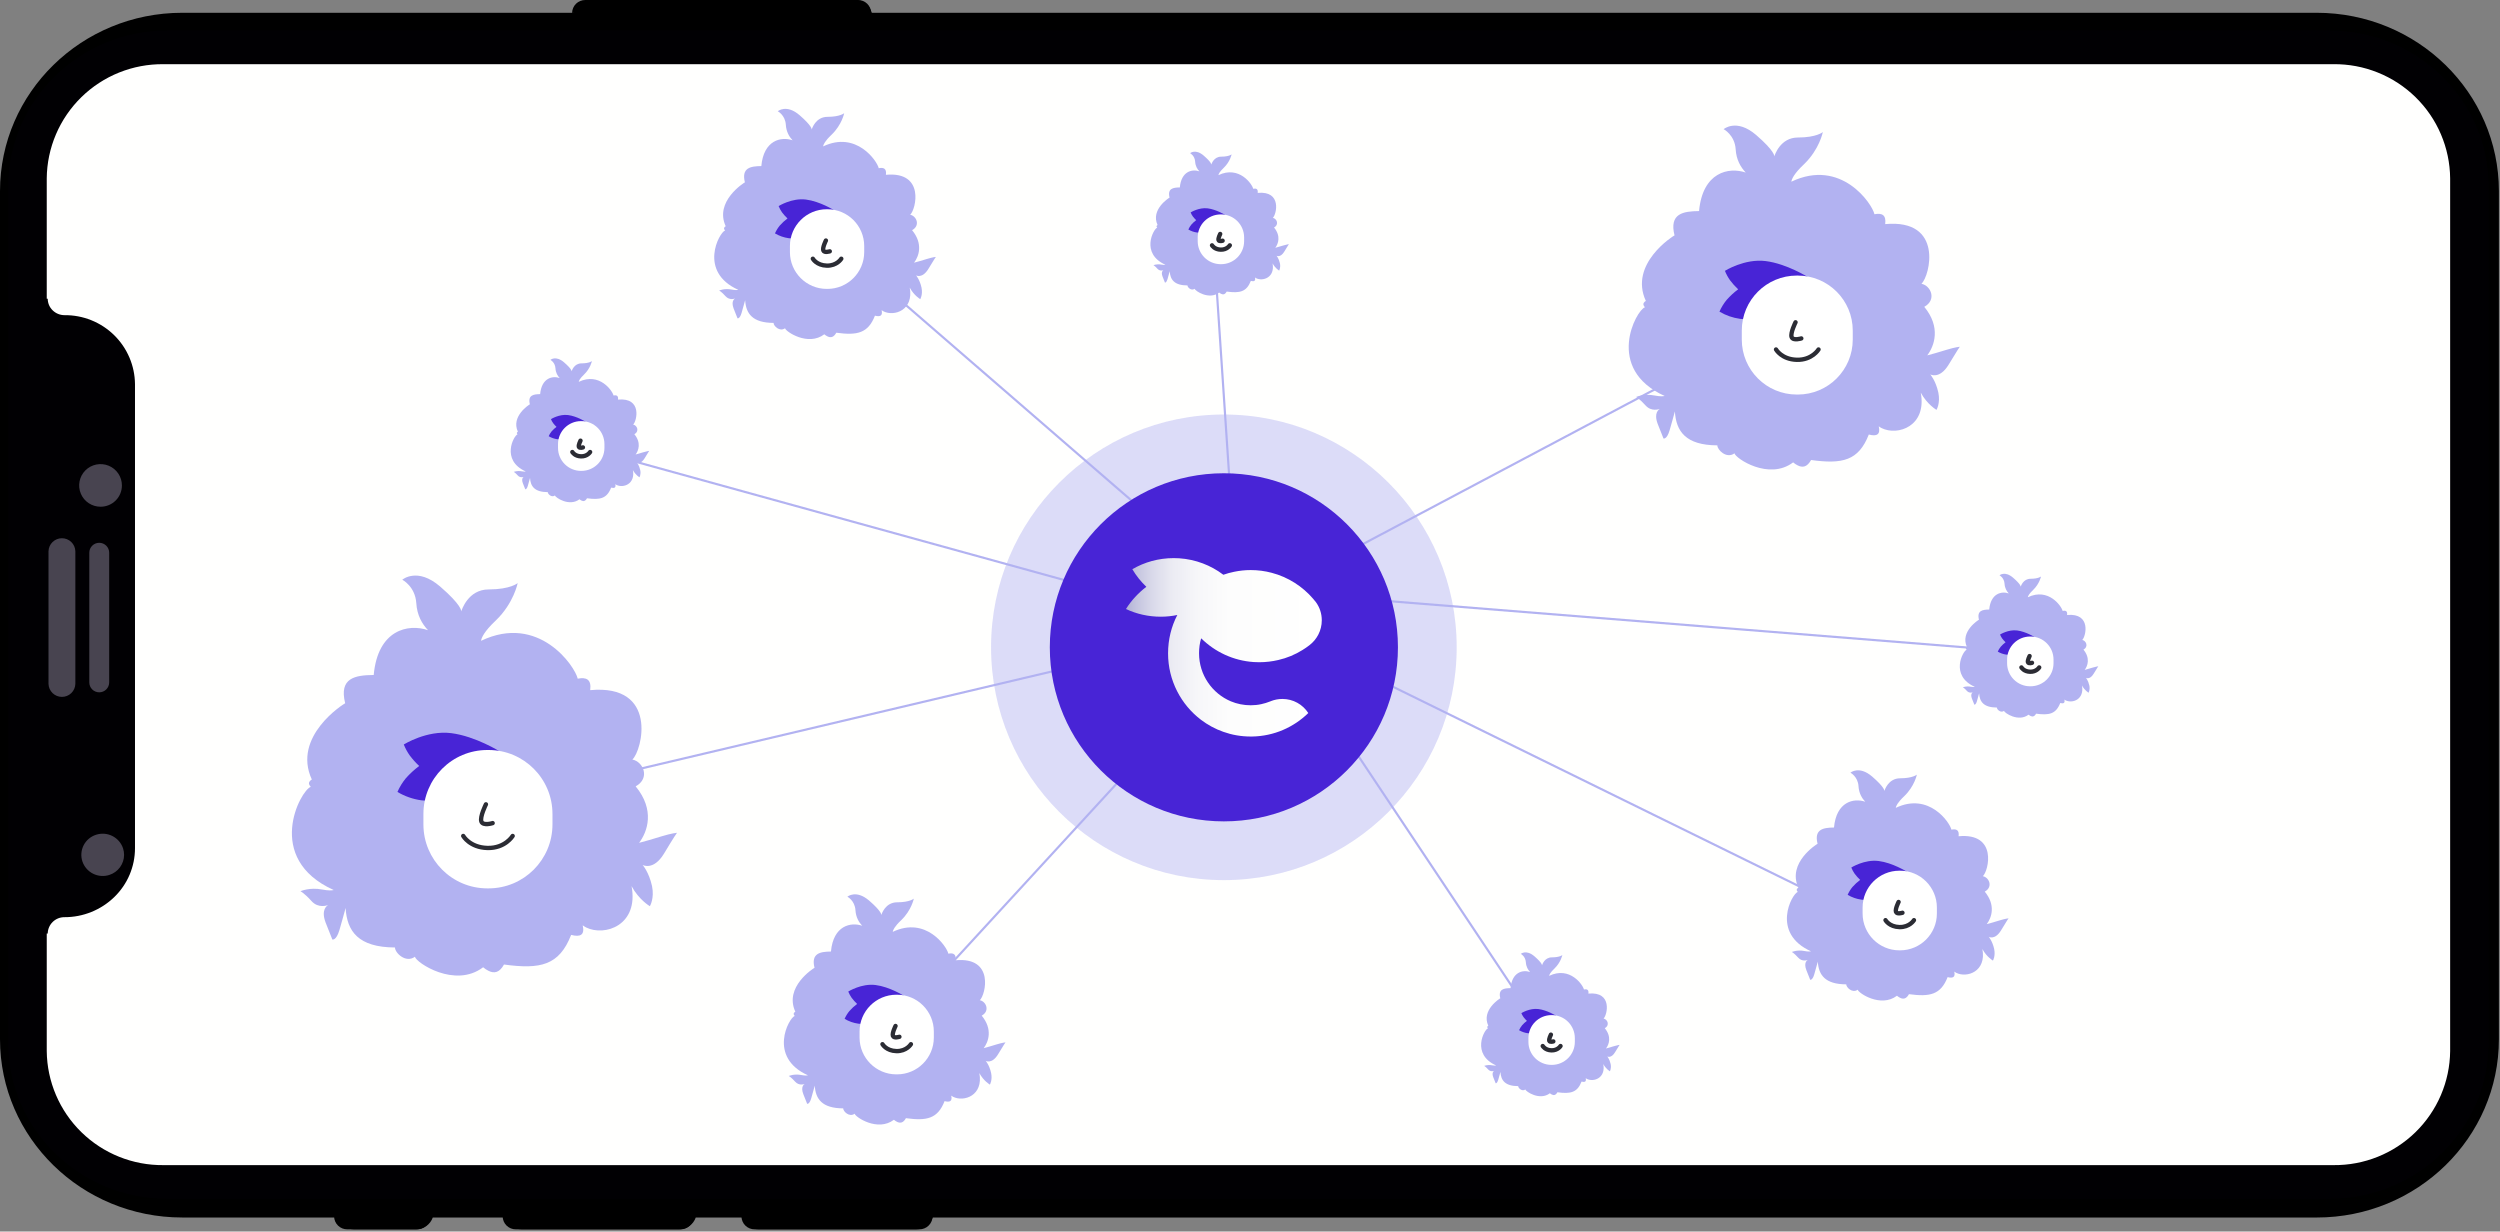 <svg width="1149" height="566" viewBox="0 0 1149 566" fill="none" xmlns="http://www.w3.org/2000/svg">
<rect x="0" y="0" width="1149" height="566" fill="#808080" stroke="none"/>
<path d="M263.776 5.875H83.738C37.508 5.875 0 42.589 0 87.859L0 477.601C0 522.874 37.508 559.563 83.738 559.563H155.016C155.574 561.154 156.615 562.532 157.994 563.507C159.373 564.481 161.022 565.004 162.713 565.003H191.174C192.868 565.01 194.523 564.491 195.908 563.517C197.294 562.544 198.34 561.164 198.903 559.57H232.051C232.614 561.165 233.662 562.544 235.047 563.518C236.433 564.492 238.088 565.011 239.784 565.003H312.069C313.761 565.01 315.412 564.49 316.793 563.516C318.174 562.542 319.216 561.163 319.773 559.57H340.955C341.517 561.164 342.562 562.544 343.946 563.517C345.33 564.491 346.984 565.01 348.678 565.003H420.963C422.658 565.01 424.313 564.491 425.698 563.517C427.083 562.544 428.13 561.164 428.693 559.57L1064.75 559.57C1111 559.57 1148.49 522.874 1148.49 477.609V87.859C1148.49 42.581 1110.99 5.875 1064.73 5.875L400.68 5.875C400.192 4.177 399.16 2.684 397.742 1.625C396.325 0.566 394.599 -0.002 392.827 0.008H271.629C269.858 -0.002 268.132 0.566 266.714 1.625C265.296 2.684 264.265 4.177 263.776 5.875ZM1065.75 16.715C1105.84 16.715 1138.34 48.529 1138.34 87.764V477.684C1138.34 516.942 1105.84 548.761 1065.75 548.761L82.748 548.761C42.663 548.761 10.158 516.947 10.158 477.684L10.158 87.764C10.158 48.529 42.661 16.715 82.748 16.715L1065.75 16.715Z" fill="black"/>
<rect x="10.492" y="550.508" width="531" height="1125" rx="70" transform="rotate(-90 10.492 550.508)" fill="#FFFFFE"/>
<path d="M204.492 374.508L568.492 288.508L265.992 205.008M385.492 113.508L568.492 272.008L556.992 100.008M842.492 135.508L584.992 272.008L933.992 300.008M842.492 415.008L584.992 288.508L711.992 479.008M568.492 300.008L403.992 479.008" stroke="#B2B2F1"/>
<path d="M227.838 285.206C236.128 277.257 237.923 267.986 237.923 267.986C237.923 267.986 234.663 270.891 224.582 270.904C215.106 270.916 212.182 280.43 211.982 281.035C212.022 280.753 212.137 278.093 202.28 269.562C191.777 260.508 184.894 266.441 184.894 266.441C184.894 266.441 190.828 269.496 191.328 277.193C191.662 282.794 194.01 286.781 196.717 289.638C187.597 286.507 173.651 289.426 171.759 310.223C163.251 310.314 155.713 311.492 158.641 323.216C157.996 323.499 134.156 338.399 143.31 358.255C142.746 358.578 142.344 358.982 142.143 359.385C141.822 360.03 141.985 360.715 142.833 361.641C138.159 363.138 121.127 394.512 153.376 409.06C152.57 409.262 150.998 409.385 148.053 408.825C142.365 407.704 138.095 409.603 138.095 409.603C138.095 409.603 139.952 410.528 143.185 414.15C146.297 417.612 150.367 416.116 150.85 415.954C150.448 416.156 147.346 417.933 149.658 424.015C151.685 429.252 152.738 431.789 152.738 431.789C152.738 431.789 154.514 432.472 155.996 427.473C157.077 423.885 158.157 419.693 158.837 417.314C159.465 427.993 164.642 435.401 181.537 435.46C181.462 437.838 186.432 442.829 190.7 439.72C191.189 442.379 209.078 454.406 222.042 444.557C222.89 445.281 223.738 445.804 224.545 446.206C227.129 447.492 229.547 447.086 231.636 443.295C248.335 445.571 257.001 443.747 262.496 429.675C266.773 430.798 268.827 429.707 267.809 425.276C268.334 425.638 268.779 425.96 269.344 426.241C277.982 430.542 293.617 425.243 290.273 407.274C293.673 413.596 298.679 416.492 298.679 416.492C298.679 416.492 300.849 412.942 299.668 407.222C298.243 400.775 295.333 397.515 295.333 397.515C295.333 397.515 300.259 400.37 305.161 392.344C309.943 384.359 311.15 382.745 311.15 382.745C311.15 382.745 308.731 382.95 304.096 384.366C300.147 385.621 296.52 386.633 293.739 387.362C297.6 382.239 301.127 372.321 292.153 361.411C298.96 357.654 295.678 350.082 290.635 349.081C295.223 344.925 302.619 314.288 271.253 317.189C271.928 312.191 269.426 311.146 265.516 311.917C264.295 306.277 247.67 281.796 221.083 294.524C221.282 293.113 222.526 290.21 227.838 285.206Z" fill="#B2B2F1"/>
<path d="M229.938 345.51C229.938 345.51 218.621 338.38 207.379 336.951C196.137 335.523 185.579 342.17 185.579 342.17C186.29 343.948 187.208 345.636 188.311 347.201C189.617 348.94 191.072 350.561 192.659 352.047C190.421 353.716 188.361 355.61 186.51 357.7C184.945 359.605 183.65 361.717 182.66 363.975C186.03 365.98 189.768 367.289 193.653 367.826C199.926 368.635 207.754 367.211 207.754 367.211L229.938 345.51Z" fill="#4824D6"/>
<path d="M224.524 344.699H223.993C207.76 344.699 194.601 357.861 194.601 374.098V378.901C194.601 395.138 207.76 408.301 223.993 408.301H224.524C240.757 408.301 253.917 395.138 253.917 378.901V374.098C253.917 357.861 240.757 344.699 224.524 344.699Z" fill="white"/>
<path d="M212.898 384.205C212.898 384.205 215.896 389.525 224.029 389.728C232.162 389.931 235.62 384.205 235.62 384.205" stroke="#2B2C34" stroke-width="2" stroke-linecap="round"/>
<path d="M223.333 369.669C223.333 369.669 220.465 375.407 221.237 377.565C222.008 379.722 226.418 378.299 226.418 378.299" stroke="#2B2C34" stroke-width="2" stroke-linecap="round"/>
<path d="M829.103 75.5C836.231 68.665 837.774 60.694 837.774 60.694C837.774 60.694 834.971 63.192 826.304 63.203C818.157 63.213 815.643 71.394 815.471 71.913C815.505 71.671 815.604 69.384 807.129 62.049C798.099 54.265 792.181 59.366 792.181 59.366C792.181 59.366 797.283 61.992 797.713 68.61C798 73.426 800.018 76.853 802.346 79.31C794.505 76.618 782.515 79.128 780.888 97.008C773.573 97.087 767.092 98.1 769.609 108.179C769.055 108.423 748.557 121.234 756.428 138.306C755.943 138.583 755.597 138.93 755.425 139.277C755.148 139.832 755.288 140.421 756.018 141.217C751.999 142.504 737.355 169.479 765.083 181.986C764.39 182.16 763.038 182.266 760.506 181.784C755.615 180.82 751.944 182.454 751.944 182.454C751.944 182.454 753.54 183.248 756.32 186.363C758.996 189.34 762.495 188.053 762.911 187.914C762.565 188.088 759.898 189.616 761.885 194.845C763.628 199.347 764.534 201.529 764.534 201.529C764.534 201.529 766.061 202.116 767.335 197.818C768.264 194.733 769.193 191.128 769.778 189.083C770.317 198.264 774.768 204.634 789.295 204.685C789.23 206.729 793.503 211.02 797.173 208.348C797.593 210.634 812.974 220.974 824.12 212.506C824.849 213.129 825.578 213.578 826.272 213.924C828.493 215.03 830.573 214.681 832.369 211.421C846.726 213.378 854.177 211.809 858.901 199.711C862.578 200.677 864.345 199.739 863.47 195.929C863.921 196.24 864.303 196.517 864.789 196.758C872.216 200.456 885.658 195.9 882.783 180.451C885.707 185.887 890.011 188.376 890.011 188.376C890.011 188.376 891.877 185.325 890.861 180.406C889.636 174.864 887.134 172.06 887.134 172.06C887.134 172.06 891.369 174.515 895.584 167.615C899.696 160.749 900.733 159.362 900.733 159.362C900.733 159.362 898.653 159.538 894.669 160.755C891.273 161.834 888.155 162.704 885.764 163.331C889.083 158.926 892.116 150.399 884.4 141.019C890.252 137.789 887.43 131.279 883.095 130.418C887.04 126.844 893.399 100.503 866.431 102.998C867.011 98.701 864.86 97.802 861.498 98.465C860.448 93.615 846.155 72.567 823.296 83.511C823.466 82.298 824.536 79.802 829.103 75.5Z" fill="#B2B2F1"/>
<path d="M830.909 127.348C830.909 127.348 821.178 121.217 811.513 119.989C801.847 118.761 792.769 124.476 792.769 124.476C793.381 126.004 794.17 127.456 795.119 128.802C796.242 130.296 797.492 131.69 798.857 132.968C796.933 134.403 795.162 136.032 793.57 137.828C792.225 139.466 791.111 141.282 790.26 143.223C793.158 144.947 796.371 146.073 799.711 146.535C805.105 147.23 811.835 146.005 811.835 146.005L830.909 127.348Z" fill="#4824D6"/>
<path d="M826.254 126.65H825.798C811.841 126.65 800.526 137.967 800.526 151.927V156.057C800.526 170.017 811.841 181.334 825.798 181.334H826.254C840.211 181.334 851.525 170.017 851.525 156.057V151.927C851.525 137.967 840.211 126.65 826.254 126.65Z" fill="white"/>
<path d="M816.258 160.617C816.258 160.617 818.836 165.19 825.828 165.365C832.821 165.539 835.794 160.617 835.794 160.617" stroke="#2B2C34" stroke-width="2" stroke-linecap="round"/>
<path d="M825.23 148.119C825.23 148.119 822.764 153.053 823.428 154.908C824.091 156.762 827.882 155.539 827.882 155.539" stroke="#2B2C34" stroke-width="2" stroke-linecap="round"/>
<path d="M382.18 61.931C386.951 57.356 387.985 52.02 387.985 52.02C387.985 52.02 386.108 53.693 380.306 53.7C374.852 53.707 373.17 59.183 373.054 59.531C373.077 59.369 373.144 57.838 367.471 52.928C361.426 47.717 357.464 51.132 357.464 51.132C357.464 51.132 360.879 52.89 361.167 57.319C361.36 60.543 362.71 62.838 364.269 64.482C359.02 62.68 350.994 64.36 349.905 76.329C345.008 76.382 340.669 77.06 342.354 83.807C341.983 83.97 328.262 92.546 333.531 103.974C333.207 104.16 332.975 104.392 332.859 104.624C332.675 104.996 332.768 105.39 333.257 105.923C330.566 106.784 320.764 124.841 339.325 133.214C338.861 133.33 337.956 133.401 336.261 133.079C332.987 132.433 330.529 133.527 330.529 133.527C330.529 133.527 331.598 134.059 333.459 136.144C335.25 138.136 337.592 137.275 337.871 137.182C337.639 137.298 335.854 138.321 337.184 141.821C338.351 144.835 338.957 146.296 338.957 146.296C338.957 146.296 339.979 146.689 340.832 143.811C341.454 141.746 342.076 139.334 342.468 137.965C342.829 144.11 345.808 148.374 355.532 148.408C355.489 149.777 358.349 152.649 360.806 150.86C361.087 152.391 371.383 159.312 378.844 153.644C379.332 154.061 379.82 154.361 380.285 154.593C381.772 155.333 383.164 155.099 384.366 152.918C393.977 154.227 398.964 153.177 402.127 145.079C404.588 145.725 405.771 145.097 405.185 142.547C405.487 142.755 405.743 142.94 406.068 143.102C411.04 145.578 420.038 142.528 418.113 132.186C420.071 135.825 422.952 137.491 422.952 137.491C422.952 137.491 424.201 135.449 423.521 132.156C422.701 128.446 421.026 126.569 421.026 126.569C421.026 126.569 423.861 128.213 426.682 123.593C429.435 118.998 430.129 118.069 430.129 118.069C430.129 118.069 428.737 118.187 426.069 119.002C423.797 119.724 421.709 120.306 420.109 120.726C422.33 117.777 424.361 112.069 419.196 105.79C423.113 103.628 421.224 99.27 418.322 98.694C420.963 96.302 425.219 78.669 407.167 80.339C407.556 77.462 406.115 76.861 403.865 77.305C403.162 74.058 393.594 59.969 378.292 67.294C378.407 66.482 379.123 64.811 382.18 61.931Z" fill="#B2B2F1"/>
<path d="M383.389 96.639C383.389 96.639 376.875 92.535 370.405 91.713C363.935 90.891 357.858 94.716 357.858 94.716C358.268 95.74 358.796 96.712 359.431 97.612C360.183 98.613 361.02 99.546 361.933 100.401C360.645 101.362 359.459 102.452 358.394 103.655C357.494 104.751 356.748 105.966 356.178 107.266C358.118 108.42 360.269 109.174 362.505 109.483C366.116 109.948 370.621 109.128 370.621 109.128L383.389 96.639Z" fill="#4824D6"/>
<path d="M380.273 96.172H379.967C370.624 96.172 363.051 103.747 363.051 113.092V115.857C363.051 125.202 370.624 132.777 379.967 132.777H380.273C389.616 132.777 397.189 125.202 397.189 115.857V113.092C397.189 103.747 389.616 96.172 380.273 96.172Z" fill="white"/>
<path d="M373.582 118.909C373.582 118.909 375.307 121.971 379.988 122.088C384.668 122.204 386.659 118.909 386.659 118.909" stroke="#2B2C34" stroke-width="2" stroke-linecap="round"/>
<path d="M379.587 110.543C379.587 110.543 377.937 113.846 378.381 115.087C378.825 116.329 381.363 115.51 381.363 115.51" stroke="#2B2C34" stroke-width="2" stroke-linecap="round"/>
<path d="M875.18 365.932C879.951 361.356 880.985 356.02 880.985 356.02C880.985 356.02 879.108 357.693 873.306 357.7C867.852 357.707 866.17 363.183 866.054 363.531C866.077 363.369 866.144 361.838 860.471 356.928C854.426 351.717 850.464 355.131 850.464 355.131C850.464 355.131 853.879 356.89 854.167 361.319C854.36 364.543 855.71 366.838 857.269 368.482C852.02 366.68 843.994 368.36 842.905 380.329C838.008 380.382 833.669 381.06 835.354 387.807C834.983 387.97 821.262 396.546 826.531 407.974C826.207 408.16 825.975 408.392 825.859 408.624C825.675 408.996 825.768 409.39 826.257 409.923C823.566 410.784 813.764 428.841 832.325 437.214C831.861 437.33 830.956 437.401 829.261 437.079C825.987 436.433 823.529 437.527 823.529 437.527C823.529 437.527 824.598 438.059 826.459 440.144C828.25 442.136 830.592 441.275 830.871 441.182C830.639 441.298 828.854 442.321 830.184 445.821C831.351 448.835 831.957 450.296 831.957 450.296C831.957 450.296 832.979 450.689 833.832 447.811C834.454 445.746 835.076 443.334 835.468 441.965C835.829 448.11 838.808 452.374 848.532 452.408C848.489 453.777 851.349 456.649 853.806 454.86C854.087 456.391 864.383 463.312 871.844 457.644C872.332 458.061 872.82 458.361 873.285 458.593C874.772 459.333 876.164 459.099 877.366 456.918C886.977 458.227 891.964 457.177 895.127 449.079C897.588 449.725 898.771 449.097 898.185 446.547C898.487 446.755 898.743 446.94 899.068 447.102C904.04 449.578 913.038 446.528 911.113 436.186C913.071 439.825 915.952 441.491 915.952 441.491C915.952 441.491 917.201 439.449 916.521 436.156C915.701 432.446 914.026 430.569 914.026 430.569C914.026 430.569 916.861 432.213 919.682 427.593C922.435 422.998 923.129 422.069 923.129 422.069C923.129 422.069 921.737 422.187 919.069 423.002C916.797 423.724 914.709 424.306 913.109 424.726C915.33 421.777 917.361 416.069 912.196 409.79C916.113 407.628 914.224 403.27 911.322 402.694C913.963 400.302 918.219 382.669 900.167 384.339C900.556 381.462 899.115 380.861 896.865 381.305C896.162 378.058 886.594 363.969 871.292 371.294C871.407 370.482 872.123 368.811 875.18 365.932Z" fill="#B2B2F1"/>
<path d="M876.389 400.639C876.389 400.639 869.875 396.535 863.405 395.713C856.935 394.891 850.858 398.716 850.858 398.716C851.268 399.74 851.796 400.712 852.431 401.612C853.183 402.613 854.02 403.546 854.933 404.401C853.645 405.362 852.459 406.452 851.394 407.655C850.494 408.751 849.748 409.966 849.178 411.266C851.118 412.42 853.269 413.174 855.505 413.483C859.116 413.948 863.621 413.128 863.621 413.128L876.389 400.639Z" fill="#4824D6"/>
<path d="M873.273 400.172H872.967C863.624 400.172 856.051 407.747 856.051 417.092V419.857C856.051 429.202 863.624 436.777 872.967 436.777H873.273C882.616 436.777 890.189 429.202 890.189 419.857V417.092C890.189 407.747 882.616 400.172 873.273 400.172Z" fill="white"/>
<path d="M866.582 422.909C866.582 422.909 868.307 425.971 872.988 426.088C877.668 426.204 879.659 422.909 879.659 422.909" stroke="#2B2C34" stroke-width="2" stroke-linecap="round"/>
<path d="M872.587 414.543C872.587 414.543 870.937 417.846 871.381 419.087C871.825 420.329 874.363 419.51 874.363 419.51" stroke="#2B2C34" stroke-width="2" stroke-linecap="round"/>
<path d="M414.18 422.932C418.951 418.356 419.985 413.02 419.985 413.02C419.985 413.02 418.108 414.693 412.306 414.7C406.852 414.707 405.17 420.183 405.054 420.531C405.077 420.369 405.144 418.838 399.471 413.928C393.426 408.717 389.464 412.131 389.464 412.131C389.464 412.131 392.879 413.89 393.167 418.319C393.36 421.543 394.71 423.838 396.269 425.482C391.02 423.68 382.994 425.36 381.905 437.329C377.008 437.382 372.669 438.06 374.354 444.807C373.983 444.97 360.262 453.546 365.531 464.974C365.207 465.16 364.975 465.392 364.859 465.624C364.675 465.996 364.768 466.39 365.257 466.923C362.566 467.784 352.764 485.841 371.325 494.214C370.861 494.33 369.956 494.401 368.261 494.079C364.987 493.433 362.529 494.527 362.529 494.527C362.529 494.527 363.598 495.059 365.459 497.144C367.25 499.136 369.592 498.275 369.871 498.182C369.639 498.298 367.854 499.321 369.184 502.821C370.351 505.835 370.957 507.296 370.957 507.296C370.957 507.296 371.979 507.689 372.832 504.811C373.454 502.746 374.076 500.334 374.468 498.965C374.829 505.11 377.808 509.374 387.532 509.408C387.489 510.777 390.349 513.649 392.806 511.86C393.087 513.391 403.383 520.312 410.844 514.644C411.332 515.061 411.82 515.361 412.285 515.593C413.772 516.333 415.164 516.099 416.366 513.918C425.977 515.227 430.964 514.177 434.127 506.079C436.588 506.725 437.771 506.097 437.185 503.547C437.487 503.755 437.743 503.94 438.068 504.102C443.04 506.578 452.038 503.528 450.113 493.186C452.071 496.825 454.952 498.491 454.952 498.491C454.952 498.491 456.201 496.449 455.521 493.156C454.701 489.446 453.026 487.569 453.026 487.569C453.026 487.569 455.861 489.213 458.682 484.593C461.435 479.998 462.129 479.069 462.129 479.069C462.129 479.069 460.737 479.187 458.069 480.002C455.797 480.724 453.709 481.306 452.109 481.726C454.33 478.777 456.361 473.069 451.196 466.79C455.113 464.628 453.224 460.27 450.322 459.694C452.963 457.302 457.219 439.669 439.167 441.339C439.556 438.462 438.115 437.861 435.865 438.305C435.162 435.058 425.594 420.969 410.292 428.294C410.407 427.482 411.123 425.811 414.18 422.932Z" fill="#B2B2F1"/>
<path d="M415.389 457.639C415.389 457.639 408.875 453.535 402.405 452.713C395.935 451.891 389.858 455.716 389.858 455.716C390.268 456.74 390.796 457.712 391.431 458.612C392.183 459.613 393.02 460.546 393.933 461.401C392.645 462.362 391.459 463.452 390.394 464.655C389.494 465.751 388.748 466.966 388.178 468.266C390.118 469.42 392.269 470.174 394.505 470.483C398.116 470.948 402.621 470.128 402.621 470.128L415.389 457.639Z" fill="#4824D6"/>
<path d="M412.273 457.172H411.967C402.624 457.172 395.051 464.747 395.051 474.092V476.857C395.051 486.202 402.624 493.777 411.967 493.777H412.273C421.616 493.777 429.189 486.202 429.189 476.857V474.092C429.189 464.747 421.616 457.172 412.273 457.172Z" fill="white"/>
<path d="M405.582 479.909C405.582 479.909 407.307 482.971 411.988 483.088C416.668 483.204 418.659 479.909 418.659 479.909" stroke="#2B2C34" stroke-width="2" stroke-linecap="round"/>
<path d="M411.587 471.543C411.587 471.543 409.937 474.846 410.381 476.087C410.825 477.329 413.363 476.51 413.363 476.51" stroke="#2B2C34" stroke-width="2" stroke-linecap="round"/>
<path d="M934.418 271.146C937.399 268.287 938.045 264.953 938.045 264.953C938.045 264.953 936.872 265.998 933.247 266.002C929.838 266.007 928.787 269.429 928.715 269.646C928.729 269.545 928.77 268.588 925.225 265.52C921.447 262.263 918.972 264.397 918.972 264.397C918.972 264.397 921.106 265.496 921.286 268.264C921.406 270.279 922.25 271.713 923.224 272.741C919.944 271.614 914.928 272.664 914.247 280.144C911.187 280.177 908.476 280.601 909.529 284.817C909.297 284.919 900.722 290.279 904.015 297.42C903.812 297.537 903.668 297.682 903.595 297.827C903.48 298.059 903.538 298.305 903.844 298.638C902.162 299.177 896.036 310.461 907.636 315.693C907.346 315.766 906.78 315.81 905.721 315.609C903.675 315.206 902.139 315.889 902.139 315.889C902.139 315.889 902.807 316.221 903.97 317.524C905.089 318.769 906.553 318.231 906.727 318.173C906.582 318.246 905.467 318.885 906.298 321.073C907.027 322.956 907.406 323.869 907.406 323.869C907.406 323.869 908.045 324.114 908.578 322.316C908.967 321.026 909.355 319.518 909.6 318.662C909.825 322.503 911.687 325.168 917.764 325.189C917.737 326.044 919.525 327.839 921.06 326.721C921.236 327.678 927.67 332.003 932.333 328.461C932.638 328.721 932.943 328.909 933.233 329.054C934.162 329.517 935.032 329.37 935.784 328.007C941.79 328.826 944.907 328.169 946.883 323.108C948.421 323.512 949.16 323.12 948.794 321.526C948.983 321.656 949.143 321.772 949.346 321.873C952.453 323.42 958.076 321.514 956.874 315.051C958.097 317.325 959.897 318.366 959.897 318.366C959.897 318.366 960.678 317.09 960.253 315.032C959.741 312.714 958.694 311.541 958.694 311.541C958.694 311.541 960.465 312.568 962.229 309.681C963.949 306.809 964.383 306.229 964.383 306.229C964.383 306.229 963.513 306.302 961.846 306.812C960.425 307.263 959.121 307.627 958.121 307.889C959.509 306.047 960.778 302.479 957.55 298.555C959.998 297.204 958.818 294.481 957.004 294.121C958.654 292.626 961.314 281.606 950.033 282.65C950.276 280.852 949.376 280.476 947.969 280.754C947.53 278.725 941.551 269.92 931.988 274.498C932.059 273.99 932.507 272.946 934.418 271.146Z" fill="#B2B2F1"/>
<path d="M935.173 292.836C935.173 292.836 931.102 290.272 927.059 289.758C923.016 289.244 919.218 291.635 919.218 291.635C919.474 292.274 919.804 292.882 920.201 293.445C920.671 294.07 921.194 294.653 921.764 295.187C920.96 295.788 920.219 296.469 919.553 297.221C918.99 297.906 918.524 298.665 918.168 299.478C919.38 300.199 920.725 300.67 922.122 300.863C924.378 301.154 927.194 300.641 927.194 300.641L935.173 292.836Z" fill="#4824D6"/>
<path d="M933.226 292.544H933.035C927.196 292.544 922.463 297.279 922.463 303.119V304.846C922.463 310.686 927.196 315.42 933.035 315.42H933.226C939.064 315.42 943.797 310.686 943.797 304.846V303.119C943.797 297.279 939.064 292.544 933.226 292.544Z" fill="white"/>
<path d="M929.044 306.754C929.044 306.754 930.123 308.667 933.048 308.74C935.973 308.813 937.217 306.754 937.217 306.754" stroke="#2B2C34" stroke-width="2" stroke-linecap="round"/>
<path d="M932.797 301.525C932.797 301.525 931.766 303.589 932.043 304.365C932.321 305.141 933.907 304.63 933.907 304.63" stroke="#2B2C34" stroke-width="2" stroke-linecap="round"/>
<path d="M562.418 77.146C565.399 74.287 566.045 70.953 566.045 70.953C566.045 70.953 564.872 71.998 561.247 72.002C557.838 72.007 556.787 75.429 556.715 75.646C556.729 75.545 556.77 74.588 553.225 71.52C549.447 68.263 546.972 70.397 546.972 70.397C546.972 70.397 549.106 71.496 549.286 74.264C549.406 76.279 550.25 77.713 551.224 78.741C547.944 77.614 542.928 78.664 542.247 86.144C539.187 86.177 536.476 86.601 537.529 90.817C537.297 90.919 528.722 96.279 532.015 103.42C531.812 103.537 531.668 103.682 531.595 103.827C531.48 104.059 531.538 104.305 531.844 104.638C530.162 105.177 524.036 116.461 535.636 121.693C535.346 121.766 534.78 121.81 533.721 121.609C531.675 121.206 530.139 121.889 530.139 121.889C530.139 121.889 530.807 122.221 531.97 123.524C533.089 124.769 534.553 124.231 534.727 124.173C534.582 124.246 533.467 124.885 534.298 127.073C535.027 128.956 535.406 129.869 535.406 129.869C535.406 129.869 536.045 130.114 536.578 128.316C536.967 127.026 537.355 125.518 537.6 124.662C537.825 128.503 539.687 131.168 545.764 131.189C545.737 132.044 547.525 133.839 549.06 132.721C549.236 133.678 555.67 138.003 560.333 134.461C560.638 134.721 560.943 134.909 561.233 135.054C562.162 135.517 563.032 135.37 563.784 134.007C569.79 134.826 572.907 134.169 574.883 129.108C576.421 129.512 577.16 129.12 576.794 127.526C576.983 127.656 577.143 127.772 577.346 127.873C580.453 129.42 586.076 127.514 584.874 121.051C586.097 123.325 587.897 124.366 587.897 124.366C587.897 124.366 588.678 123.09 588.253 121.032C587.741 118.714 586.694 117.541 586.694 117.541C586.694 117.541 588.465 118.568 590.229 115.681C591.949 112.809 592.383 112.229 592.383 112.229C592.383 112.229 591.513 112.302 589.846 112.812C588.425 113.263 587.121 113.627 586.121 113.889C587.509 112.047 588.778 108.479 585.55 104.555C587.998 103.204 586.818 100.481 585.004 100.121C586.654 98.626 589.314 87.606 578.033 88.65C578.276 86.852 577.376 86.476 575.969 86.754C575.53 84.725 569.551 75.92 559.988 80.498C560.059 79.99 560.507 78.946 562.418 77.146Z" fill="#B2B2F1"/>
<path d="M563.173 98.836C563.173 98.836 559.102 96.272 555.059 95.758C551.016 95.244 547.218 97.635 547.218 97.635C547.474 98.274 547.804 98.882 548.201 99.445C548.671 100.07 549.194 100.653 549.764 101.187C548.96 101.788 548.219 102.469 547.553 103.221C546.99 103.906 546.524 104.665 546.168 105.478C547.38 106.199 548.725 106.67 550.122 106.863C552.378 107.154 555.194 106.641 555.194 106.641L563.173 98.836Z" fill="#4824D6"/>
<path d="M561.226 98.544H561.035C555.196 98.544 550.463 103.279 550.463 109.119V110.846C550.463 116.686 555.196 121.42 561.035 121.42H561.226C567.064 121.42 571.797 116.686 571.797 110.846V109.119C571.797 103.279 567.064 98.544 561.226 98.544Z" fill="white"/>
<path d="M557.044 112.754C557.044 112.754 558.122 114.667 561.048 114.74C563.973 114.813 565.217 112.754 565.217 112.754" stroke="#2B2C34" stroke-width="2" stroke-linecap="round"/>
<path d="M560.797 107.525C560.797 107.525 559.766 109.589 560.043 110.365C560.321 111.141 561.907 110.63 561.907 110.63" stroke="#2B2C34" stroke-width="2" stroke-linecap="round"/>
<path d="M714.418 445.146C717.399 442.287 718.045 438.953 718.045 438.953C718.045 438.953 716.872 439.998 713.247 440.002C709.838 440.007 708.787 443.429 708.715 443.646C708.729 443.545 708.77 442.588 705.225 439.52C701.447 436.263 698.972 438.397 698.972 438.397C698.972 438.397 701.106 439.496 701.286 442.264C701.406 444.279 702.25 445.713 703.224 446.741C699.944 445.614 694.928 446.664 694.247 454.144C691.187 454.177 688.476 454.601 689.529 458.817C689.297 458.919 680.722 464.279 684.015 471.42C683.812 471.537 683.668 471.682 683.595 471.827C683.48 472.059 683.538 472.305 683.844 472.638C682.162 473.177 676.036 484.461 687.636 489.693C687.346 489.766 686.78 489.81 685.721 489.609C683.675 489.206 682.139 489.889 682.139 489.889C682.139 489.889 682.807 490.221 683.97 491.524C685.089 492.769 686.553 492.231 686.727 492.173C686.582 492.246 685.467 492.885 686.298 495.073C687.027 496.956 687.406 497.869 687.406 497.869C687.406 497.869 688.045 498.114 688.578 496.316C688.967 495.026 689.355 493.518 689.6 492.662C689.825 496.503 691.687 499.168 697.764 499.189C697.737 500.044 699.525 501.839 701.06 500.721C701.236 501.678 707.67 506.003 712.333 502.461C712.638 502.721 712.943 502.909 713.233 503.054C714.162 503.517 715.032 503.37 715.784 502.007C721.79 502.826 724.907 502.169 726.883 497.108C728.421 497.512 729.16 497.12 728.794 495.526C728.983 495.656 729.143 495.772 729.346 495.873C732.453 497.42 738.076 495.514 736.874 489.051C738.097 491.325 739.897 492.366 739.897 492.366C739.897 492.366 740.678 491.09 740.253 489.032C739.741 486.714 738.694 485.541 738.694 485.541C738.694 485.541 740.465 486.568 742.229 483.681C743.949 480.809 744.383 480.229 744.383 480.229C744.383 480.229 743.513 480.302 741.846 480.812C740.425 481.263 739.121 481.627 738.121 481.889C739.509 480.047 740.778 476.479 737.55 472.555C739.998 471.204 738.818 468.481 737.004 468.121C738.654 466.626 741.314 455.606 730.033 456.65C730.276 454.852 729.376 454.476 727.969 454.754C727.53 452.725 721.551 443.92 711.988 448.498C712.059 447.99 712.507 446.946 714.418 445.146Z" fill="#B2B2F1"/>
<path d="M715.173 466.836C715.173 466.836 711.102 464.272 707.059 463.758C703.016 463.244 699.218 465.635 699.218 465.635C699.474 466.274 699.804 466.882 700.201 467.445C700.671 468.07 701.194 468.653 701.764 469.187C700.96 469.788 700.219 470.469 699.553 471.221C698.99 471.906 698.524 472.665 698.168 473.478C699.38 474.199 700.725 474.67 702.122 474.863C704.378 475.154 707.194 474.641 707.194 474.641L715.173 466.836Z" fill="#4824D6"/>
<path d="M713.226 466.544H713.035C707.196 466.544 702.463 471.279 702.463 477.119V478.846C702.463 484.686 707.196 489.42 713.035 489.42H713.226C719.064 489.42 723.797 484.686 723.797 478.846V477.119C723.797 471.279 719.064 466.544 713.226 466.544Z" fill="white"/>
<path d="M709.044 480.754C709.044 480.754 710.122 482.667 713.048 482.74C715.973 482.813 717.217 480.754 717.217 480.754" stroke="#2B2C34" stroke-width="2" stroke-linecap="round"/>
<path d="M712.797 475.525C712.797 475.525 711.766 477.589 712.043 478.365C712.321 479.141 713.907 478.63 713.907 478.63" stroke="#2B2C34" stroke-width="2" stroke-linecap="round"/>
<path d="M268.418 172.146C271.399 169.287 272.045 165.953 272.045 165.953C272.045 165.953 270.872 166.998 267.247 167.002C263.838 167.007 262.787 170.429 262.715 170.646C262.729 170.545 262.77 169.588 259.225 166.52C255.447 163.263 252.972 165.397 252.972 165.397C252.972 165.397 255.106 166.496 255.286 169.264C255.406 171.279 256.25 172.713 257.224 173.741C253.944 172.614 248.928 173.664 248.247 181.144C245.187 181.177 242.476 181.601 243.529 185.817C243.297 185.919 234.722 191.279 238.015 198.42C237.812 198.537 237.668 198.682 237.595 198.827C237.48 199.059 237.538 199.305 237.844 199.638C236.162 200.177 230.036 211.461 241.636 216.693C241.346 216.766 240.78 216.81 239.721 216.609C237.675 216.206 236.139 216.889 236.139 216.889C236.139 216.889 236.807 217.221 237.97 218.524C239.089 219.769 240.553 219.231 240.727 219.173C240.582 219.246 239.467 219.885 240.298 222.073C241.027 223.956 241.406 224.869 241.406 224.869C241.406 224.869 242.045 225.114 242.578 223.316C242.967 222.026 243.355 220.518 243.6 219.662C243.825 223.503 245.687 226.168 251.764 226.189C251.737 227.044 253.525 228.839 255.06 227.721C255.236 228.678 261.67 233.003 266.333 229.461C266.638 229.721 266.943 229.909 267.233 230.054C268.162 230.517 269.032 230.37 269.784 229.007C275.79 229.826 278.907 229.169 280.883 224.108C282.421 224.512 283.16 224.12 282.794 222.526C282.983 222.656 283.143 222.772 283.346 222.873C286.453 224.42 292.076 222.514 290.874 216.051C292.097 218.325 293.897 219.366 293.897 219.366C293.897 219.366 294.678 218.09 294.253 216.032C293.741 213.714 292.694 212.541 292.694 212.541C292.694 212.541 294.465 213.568 296.229 210.681C297.949 207.809 298.383 207.229 298.383 207.229C298.383 207.229 297.513 207.302 295.846 207.812C294.425 208.263 293.121 208.627 292.121 208.889C293.509 207.047 294.778 203.479 291.55 199.555C293.998 198.204 292.818 195.481 291.004 195.121C292.654 193.626 295.314 182.606 284.033 183.65C284.276 181.852 283.376 181.476 281.969 181.754C281.53 179.725 275.551 170.92 265.988 175.498C266.059 174.99 266.507 173.946 268.418 172.146Z" fill="#B2B2F1"/>
<path d="M269.173 193.836C269.173 193.836 265.102 191.272 261.059 190.758C257.016 190.244 253.218 192.635 253.218 192.635C253.474 193.274 253.804 193.882 254.201 194.445C254.671 195.07 255.194 195.653 255.764 196.187C254.96 196.788 254.219 197.469 253.553 198.221C252.99 198.906 252.524 199.665 252.168 200.478C253.38 201.199 254.725 201.67 256.122 201.863C258.378 202.154 261.194 201.641 261.194 201.641L269.173 193.836Z" fill="#4824D6"/>
<path d="M267.226 193.544H267.035C261.196 193.544 256.463 198.279 256.463 204.119V205.846C256.463 211.686 261.196 216.42 267.035 216.42H267.226C273.064 216.42 277.797 211.686 277.797 205.846V204.119C277.797 198.279 273.064 193.544 267.226 193.544Z" fill="white"/>
<path d="M263.044 207.754C263.044 207.754 264.122 209.667 267.048 209.74C269.973 209.813 271.217 207.754 271.217 207.754" stroke="#2B2C34" stroke-width="2" stroke-linecap="round"/>
<path d="M266.797 202.525C266.797 202.525 265.766 204.589 266.043 205.365C266.321 206.141 267.907 205.63 267.907 205.63" stroke="#2B2C34" stroke-width="2" stroke-linecap="round"/>
<circle cx="562.492" cy="297.508" r="107" fill="#B2B2F1" fill-opacity="0.46"/>
<circle cx="562.492" cy="297.508" r="80" fill="#4824D6"/>
<path d="M607.492 285.085C607.492 289.795 605.229 293.956 601.757 296.586C600.743 297.371 599.65 298.117 598.558 298.784C595.203 300.864 591.497 302.435 587.518 303.337C584.709 304.005 581.744 304.358 578.74 304.358C577.882 304.358 577.063 304.319 576.204 304.279C566.842 303.651 558.376 299.608 552.056 293.367C551.393 295.526 551.081 297.842 551.081 300.236C551.081 310.207 557.128 318.725 565.71 322.336C568.519 323.514 571.601 324.142 574.8 324.142C576.477 324.142 578.077 323.985 579.676 323.631C581.081 323.317 582.446 322.925 583.773 322.375C583.89 322.336 583.968 322.297 584.085 322.257C584.124 322.257 584.124 322.218 584.163 322.218C585.762 321.59 587.557 321.237 589.39 321.237C594.384 321.237 598.753 323.788 601.289 327.714C594.579 334.269 585.489 338.351 575.424 338.508C575.229 338.508 575.034 338.508 574.839 338.508C570.431 338.508 566.178 337.762 562.238 336.349C558.532 335.054 555.099 333.17 552.017 330.854C542.81 323.867 536.842 312.758 536.842 300.276C536.842 293.917 538.363 287.911 541.094 282.651C538.636 283.161 536.1 283.436 533.486 283.436C527.752 283.436 522.329 282.18 517.492 279.903C519.949 275.978 523.148 272.524 526.855 269.697C524.358 267.303 522.173 264.594 520.418 261.611C525.996 258.353 532.511 256.508 539.416 256.508C540.275 256.508 541.094 256.548 541.952 256.587C549.52 257.097 556.503 259.806 562.199 264.123C562.199 264.123 562.238 264.123 562.238 264.163C563.877 263.574 565.515 263.142 567.232 262.789C569.689 262.279 572.225 262.004 574.839 262.004C578.194 262.004 581.393 262.436 584.475 263.26C591.965 265.223 598.597 269.462 603.513 275.193C603.942 275.703 604.371 276.213 604.8 276.763C606.516 279.118 607.492 281.984 607.492 285.085Z" fill="url(#paint0_linear_494_790)"/>
<path d="M3.772 85.715L3.772 479.273C3.772 518.891 36.622 551.008 77.112 551.008L1070.44 551.008C1110.95 551.008 1143.78 518.896 1143.78 479.273V85.718C1143.78 46.117 1110.93 14.008 1070.44 14.008L77.112 14.008C36.604 14.008 3.772 46.117 3.772 85.715ZM1072.46 29.497C1079.44 29.429 1086.36 30.732 1092.82 33.331C1099.29 35.93 1105.19 39.774 1110.17 44.645C1115.15 49.515 1119.12 55.316 1121.85 61.716C1124.58 68.117 1126.02 74.991 1126.09 81.946V483.064C1125.95 497.108 1120.22 510.521 1110.16 520.352C1100.1 530.184 1086.54 535.629 1072.46 535.491L75.11 535.491C61.029 535.629 47.468 530.184 37.412 520.352C27.355 510.521 21.627 497.108 21.485 483.064L21.485 429.049H21.936C21.964 427.038 22.788 425.121 24.227 423.714C25.667 422.307 27.606 421.524 29.622 421.536C38.188 421.559 46.422 418.229 52.553 412.261C55.553 409.349 57.938 405.867 59.568 402.021C61.197 398.174 62.038 394.042 62.042 389.867L62.042 176.52C61.998 172.318 61.126 168.165 59.473 164.299C57.82 160.433 55.42 156.929 52.409 153.988C49.399 151.048 45.837 148.727 41.927 147.159C38.017 145.591 33.836 144.807 29.622 144.851C27.588 144.846 25.638 144.046 24.19 142.624C23.479 141.933 22.913 141.107 22.526 140.195C22.139 139.283 21.938 138.303 21.936 137.313H21.485L21.485 81.949C21.553 74.993 22.994 68.119 25.725 61.719C28.457 55.319 32.426 49.518 37.405 44.647C42.385 39.777 48.278 35.932 54.747 33.333C61.217 30.734 68.136 29.432 75.11 29.5L1072.46 29.497Z" fill="#010003"/>
<path d="M422.499 565.008H346.872C346.08 565.017 345.295 564.872 344.56 564.578C343.825 564.285 343.155 563.851 342.588 563.299C342.022 562.748 341.57 562.091 341.258 561.365C340.946 560.64 340.781 559.86 340.772 559.071H428.6C428.59 559.86 428.425 560.64 428.113 561.365C427.801 562.091 427.349 562.748 426.783 563.299C426.216 563.851 425.546 564.285 424.812 564.578C424.077 564.872 423.291 565.017 422.499 565.008ZM262.935 5.938C262.945 5.148 263.11 4.369 263.422 3.643C263.733 2.918 264.185 2.26 264.752 1.709C265.318 1.158 265.988 0.723 266.723 0.43C267.458 0.137 268.244 -0.009 269.035 0H394.28C395.878 -0.018 397.418 0.597 398.56 1.711C399.703 2.824 400.356 4.344 400.376 5.938H262.935ZM312.746 565.008H237.119C235.521 565.027 233.981 564.412 232.837 563.298C231.694 562.185 231.04 560.664 231.021 559.071H318.847C318.837 559.86 318.672 560.64 318.36 561.365C318.048 562.091 317.596 562.748 317.03 563.299C316.463 563.851 315.794 564.285 315.059 564.578C314.324 564.872 313.538 565.017 312.746 565.008ZM191.617 565.008H159.648C158.856 565.017 158.07 564.872 157.335 564.578C156.6 564.285 155.931 563.851 155.364 563.299C154.798 562.748 154.346 562.091 154.034 561.365C153.722 560.64 153.557 559.86 153.547 559.071H197.714C197.695 560.664 197.042 562.185 195.899 563.298C194.755 564.412 193.215 565.027 191.617 565.008Z" fill="black"/>
<path d="M50.25 402.121C47.778 402.923 45.088 402.717 42.767 401.549C40.447 400.382 38.683 398.347 37.86 395.888C37.463 394.672 37.311 393.39 37.413 392.116C37.515 390.842 37.869 389.6 38.454 388.463C39.039 387.325 39.845 386.314 40.824 385.489C41.802 384.663 42.935 384.039 44.157 383.652C46.629 382.85 49.319 383.056 51.639 384.224C53.96 385.391 55.724 387.426 56.546 389.885C56.867 390.858 57.031 391.875 57.03 392.899C57.022 394.953 56.361 396.953 55.143 398.609C53.925 400.266 52.212 401.496 50.25 402.121ZM46.293 232.893C44.346 232.91 42.439 232.35 40.812 231.284C39.186 230.218 37.914 228.695 37.157 226.906C36.4 225.118 36.194 223.146 36.563 221.24C36.932 219.335 37.861 217.581 39.231 216.203C40.601 214.825 42.351 213.883 44.259 213.498C46.167 213.113 48.146 213.302 49.946 214.041C51.746 214.78 53.285 216.035 54.368 217.648C55.452 219.26 56.03 221.158 56.03 223.098C56.041 225.685 55.021 228.169 53.195 230.006C51.369 231.843 48.886 232.882 46.293 232.893ZM50.182 313.635C50.182 314.844 49.7 316.003 48.843 316.858C47.985 317.713 46.823 318.193 45.61 318.193C44.398 318.193 43.235 317.713 42.378 316.858C41.521 316.003 41.039 314.844 41.039 313.635L41.039 254.028C41.039 252.819 41.521 251.66 42.378 250.805C43.235 249.95 44.398 249.47 45.61 249.47C46.823 249.47 47.985 249.95 48.843 250.805C49.7 251.66 50.182 252.819 50.182 254.028L50.182 313.635ZM34.634 314.313C34.588 315.914 33.918 317.435 32.766 318.552C31.613 319.668 30.07 320.293 28.463 320.293C26.857 320.293 25.313 319.668 24.161 318.552C23.009 317.435 22.338 315.914 22.293 314.313L22.293 253.35C22.338 251.749 23.009 250.228 24.161 249.111C25.313 247.995 26.857 247.37 28.463 247.37C30.07 247.37 31.613 247.995 32.766 249.111C33.918 250.228 34.588 251.749 34.634 253.35V314.313Z" fill="#484450"/>
<defs>
<linearGradient id="paint0_linear_494_790" x1="517.492" y1="297.499" x2="607.479" y2="297.499" gradientUnits="userSpaceOnUse">
<stop offset="5.94866e-07" stop-color="#B1B1D5"/>
<stop offset="0.054" stop-color="#C4C4DF"/>
<stop offset="0.138" stop-color="#DADAEA"/>
<stop offset="0.236" stop-color="#EBEBF3"/>
<stop offset="0.357" stop-color="#F6F6F9"/>
<stop offset="0.527" stop-color="#FDFDFD"/>
<stop offset="1" stop-color="#FFFFFE"/>
</linearGradient>
</defs>
</svg>

